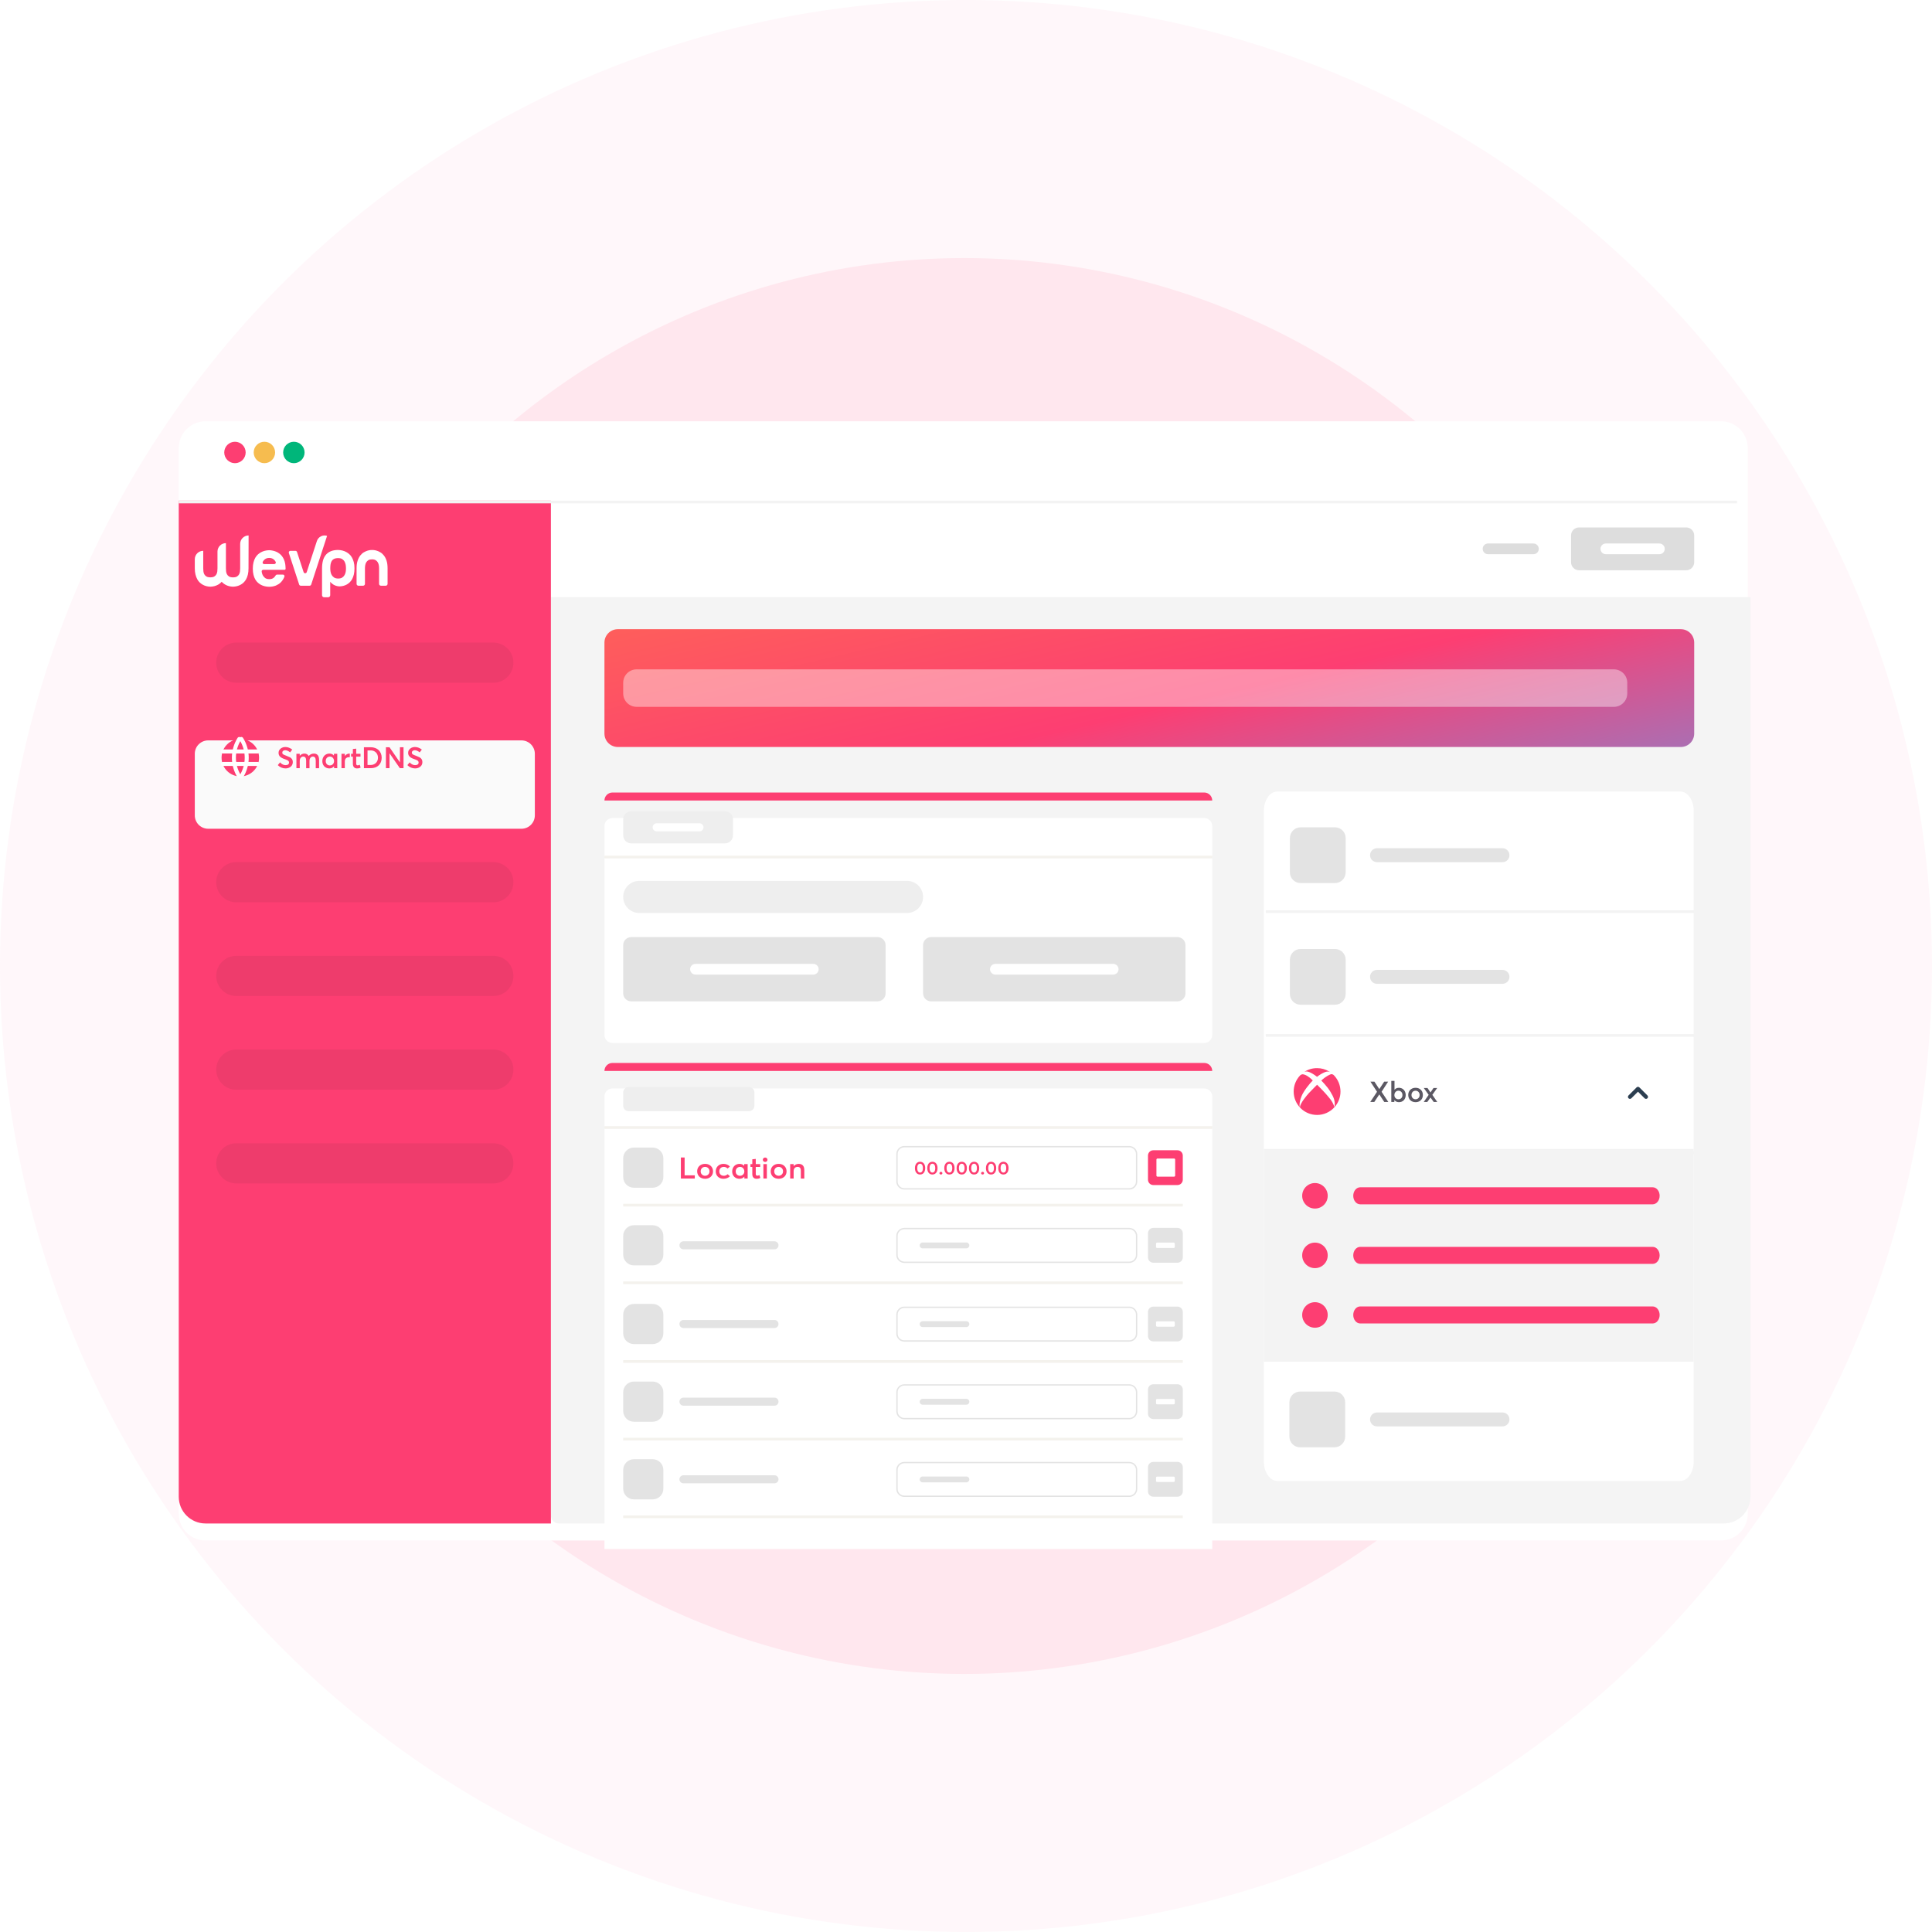 <svg width="454" height="454" viewBox="0 0 454 454" fill="none" xmlns="http://www.w3.org/2000/svg">
<circle cx="227" cy="227" r="227" fill="#FFF2F6" fill-opacity="0.6"/>
<ellipse cx="226.588" cy="227" rx="165.948" ry="166.357" fill="#FFE7EE"/>
<g filter="url(#filter0_d)">
<path d="M404.411 95H48.292C44.817 95 42 97.817 42 101.292V351.708C42 355.183 44.817 358 48.292 358H404.411C407.886 358 410.703 355.183 410.703 351.708V101.292C410.703 97.817 407.886 95 404.411 95Z" fill="white"/>
</g>
<path d="M129.457 140.302H411.333V351.708C411.333 355.183 408.516 358 405.041 358H131.345C130.302 358 129.457 357.155 129.457 356.113V140.302Z" fill="#F4F4F4"/>
<g filter="url(#filter1_d)">
<path d="M142.039 188.119C142.039 187.077 142.884 186.232 143.927 186.232H282.977C284.019 186.232 284.864 187.077 284.864 188.119V237.196C284.864 238.239 284.019 239.084 282.977 239.084H143.927C142.884 239.084 142.039 238.239 142.039 237.196V188.119Z" fill="white"/>
</g>
<path d="M216.914 222.096C216.914 221.054 217.759 220.208 218.802 220.208H276.687C277.729 220.208 278.574 221.054 278.574 222.096V233.421C278.574 234.464 277.729 235.309 276.687 235.309H218.802C217.759 235.309 216.914 234.464 216.914 233.421V222.096Z" fill="#E3E3E3"/>
<path d="M232.645 227.758C232.645 227.063 233.208 226.5 233.903 226.5H261.587C262.282 226.5 262.845 227.063 262.845 227.758C262.845 228.453 262.282 229.017 261.587 229.017H233.903C233.208 229.017 232.645 228.453 232.645 227.758Z" fill="white"/>
<path d="M146.445 222.096C146.445 221.054 147.29 220.208 148.333 220.208H206.218C207.261 220.208 208.106 221.054 208.106 222.096V233.421C208.106 234.464 207.261 235.309 206.218 235.309H148.333C147.29 235.309 146.445 234.464 146.445 233.421V222.096Z" fill="#E3E3E3"/>
<path d="M162.174 227.758C162.174 227.063 162.737 226.5 163.432 226.5H191.116C191.811 226.5 192.375 227.063 192.375 227.758C192.375 228.453 191.811 229.017 191.116 229.017H163.432C162.737 229.017 162.174 228.453 162.174 227.758Z" fill="white"/>
<path d="M146.445 210.771C146.445 208.686 148.135 206.996 150.22 206.996H213.139C215.224 206.996 216.914 208.686 216.914 210.771C216.914 212.856 215.224 214.546 213.139 214.546H150.22C148.135 214.546 146.445 212.856 146.445 210.771Z" fill="#EEEEEE"/>
<path d="M146.445 192.524C146.445 191.482 147.29 190.637 148.333 190.637H170.354C171.397 190.637 172.242 191.482 172.242 192.524V196.299C172.242 197.342 171.397 198.187 170.354 198.187H148.333C147.29 198.187 146.445 197.342 146.445 196.299V192.524Z" fill="#EEEEEE"/>
<path d="M153.365 194.411C153.365 193.89 153.788 193.467 154.309 193.467H164.376C164.897 193.467 165.32 193.89 165.32 194.411C165.32 194.932 164.897 195.355 164.376 195.355H154.309C153.788 195.355 153.365 194.932 153.365 194.411Z" fill="white"/>
<path d="M142.039 188.119C142.039 187.077 142.884 186.232 143.927 186.232H282.977C284.019 186.232 284.864 187.077 284.864 188.119H142.039Z" fill="#FD3E72"/>
<path opacity="0.4" fill-rule="evenodd" clip-rule="evenodd" d="M284.864 201.715H142.039V201.086H284.864V201.715Z" fill="#E3E0D3"/>
<g filter="url(#filter2_d)">
<path d="M142.039 251.667C142.039 250.625 142.884 249.78 143.927 249.78H282.977C284.019 249.78 284.864 250.625 284.864 251.667V358H142.039V251.667Z" fill="white"/>
</g>
<path d="M160 276.946H163.27V276.191H160.877V272H160V276.946Z" fill="#FD3E72"/>
<path d="M165.691 277C166.046 277 166.365 276.929 166.649 276.782C166.933 276.636 167.153 276.429 167.313 276.164C167.469 275.899 167.551 275.593 167.551 275.253C167.551 274.913 167.469 274.607 167.313 274.339C167.153 274.073 166.933 273.866 166.653 273.72C166.369 273.574 166.049 273.499 165.691 273.499C165.321 273.499 164.995 273.577 164.711 273.73C164.427 273.883 164.207 274.09 164.054 274.356C163.901 274.621 163.827 274.92 163.827 275.253C163.827 275.501 163.87 275.732 163.962 275.946C164.051 276.164 164.175 276.347 164.335 276.504C164.494 276.66 164.693 276.779 164.927 276.867C165.162 276.956 165.414 277 165.691 277ZM165.691 276.293C165.389 276.293 165.14 276.194 164.945 275.994C164.75 275.797 164.654 275.549 164.654 275.253C164.654 274.954 164.75 274.706 164.942 274.505C165.133 274.308 165.382 274.206 165.691 274.206C165.985 274.206 166.23 274.305 166.429 274.498C166.624 274.695 166.724 274.947 166.724 275.253C166.724 275.555 166.624 275.804 166.426 276.001C166.227 276.198 165.982 276.293 165.691 276.293Z" fill="#FD3E72"/>
<path d="M170.004 277C170.331 277 170.625 276.946 170.891 276.833C171.158 276.725 171.374 276.579 171.538 276.402L170.977 275.926C170.938 275.967 170.895 276.007 170.849 276.041C170.799 276.079 170.749 276.113 170.693 276.143C170.636 276.174 170.575 276.201 170.512 276.222C170.448 276.245 170.377 276.262 170.302 276.276C170.228 276.29 170.153 276.293 170.078 276.293C169.873 276.293 169.688 276.252 169.528 276.164C169.368 276.075 169.244 275.953 169.155 275.793C169.067 275.637 169.024 275.453 169.024 275.246C169.024 275.042 169.067 274.862 169.155 274.706C169.241 274.549 169.365 274.427 169.525 274.339C169.681 274.25 169.865 274.206 170.075 274.206C170.26 274.206 170.43 274.24 170.583 274.308C170.732 274.376 170.863 274.471 170.97 274.59L171.523 274.131C171.349 273.927 171.129 273.771 170.863 273.662C170.593 273.553 170.316 273.499 170.032 273.499C169.677 273.499 169.358 273.574 169.081 273.72C168.804 273.869 168.587 274.077 168.431 274.342C168.275 274.607 168.197 274.913 168.197 275.253C168.197 275.596 168.272 275.902 168.428 276.167C168.584 276.432 168.797 276.64 169.074 276.782C169.347 276.929 169.656 277 170.004 277Z" fill="#FD3E72"/>
<path d="M174.878 273.55V273.958H174.864C174.594 273.652 174.228 273.499 173.767 273.499C173.526 273.499 173.298 273.543 173.089 273.632C172.876 273.72 172.695 273.842 172.546 273.995C172.393 274.152 172.272 274.339 172.187 274.556C172.098 274.777 172.056 275.012 172.056 275.263C172.056 275.47 172.081 275.664 172.137 275.848C172.194 276.031 172.272 276.191 172.375 276.33C172.478 276.47 172.599 276.589 172.741 276.691C172.883 276.793 173.039 276.871 173.217 276.922C173.394 276.976 173.579 277 173.774 277C174.257 277 174.633 276.83 174.903 276.49H174.914V276.946H175.691V273.55H174.878ZM173.902 276.293C173.6 276.293 173.355 276.198 173.167 276.007C172.975 275.817 172.883 275.569 172.883 275.266C172.883 275.11 172.908 274.964 172.961 274.828C173.014 274.692 173.089 274.58 173.181 274.492C173.273 274.403 173.38 274.332 173.504 274.281C173.628 274.233 173.763 274.206 173.905 274.206C174.193 274.206 174.431 274.308 174.622 274.512C174.814 274.716 174.91 274.967 174.91 275.266C174.91 275.569 174.811 275.817 174.615 276.007C174.42 276.198 174.182 276.293 173.902 276.293Z" fill="#FD3E72"/>
<path d="M177.775 277C177.984 277 178.155 276.983 178.286 276.949C178.417 276.915 178.549 276.867 178.677 276.799L178.464 276.126C178.272 276.225 178.094 276.273 177.938 276.273C177.821 276.273 177.736 276.239 177.679 276.164C177.622 276.092 177.597 275.97 177.597 275.8V274.213H178.641V273.55H177.597V272.337L176.784 272.421V273.55H176.351V274.213H176.784V275.872C176.784 276.245 176.87 276.524 177.044 276.714C177.218 276.905 177.462 277 177.775 277Z" fill="#FD3E72"/>
<path d="M179.802 273.044C179.898 273.044 179.987 273.023 180.072 272.976C180.157 272.928 180.224 272.867 180.274 272.785C180.324 272.707 180.349 272.622 180.349 272.527C180.349 272.387 180.292 272.265 180.185 272.163C180.079 272.061 179.951 272.01 179.802 272.01C179.646 272.01 179.518 272.061 179.411 272.163C179.305 272.265 179.252 272.384 179.252 272.527C179.252 272.67 179.305 272.792 179.411 272.894C179.518 272.996 179.646 273.044 179.802 273.044ZM179.39 276.946H180.203V273.55H179.39V276.946Z" fill="#FD3E72"/>
<path d="M182.972 277C183.327 277 183.647 276.929 183.931 276.782C184.215 276.636 184.435 276.429 184.594 276.164C184.751 275.899 184.832 275.593 184.832 275.253C184.832 274.913 184.751 274.607 184.594 274.339C184.435 274.073 184.215 273.866 183.934 273.72C183.65 273.574 183.331 273.499 182.972 273.499C182.603 273.499 182.276 273.577 181.992 273.73C181.708 273.883 181.488 274.09 181.336 274.356C181.183 274.621 181.108 274.92 181.108 275.253C181.108 275.501 181.151 275.732 181.243 275.946C181.332 276.164 181.456 276.347 181.616 276.504C181.776 276.66 181.975 276.779 182.209 276.867C182.443 276.956 182.695 277 182.972 277ZM182.972 276.293C182.67 276.293 182.422 276.194 182.227 275.994C182.031 275.797 181.935 275.549 181.935 275.253C181.935 274.954 182.031 274.706 182.223 274.505C182.415 274.308 182.663 274.206 182.972 274.206C183.267 274.206 183.512 274.305 183.71 274.498C183.906 274.695 184.005 274.947 184.005 275.253C184.005 275.555 183.906 275.804 183.707 276.001C183.508 276.198 183.263 276.293 182.972 276.293Z" fill="#FD3E72"/>
<path d="M187.697 273.499C187.463 273.499 187.246 273.543 187.04 273.632C186.834 273.72 186.657 273.849 186.508 274.016H186.497V273.55H185.684V276.946H186.497V275.239C186.497 275.076 186.519 274.93 186.561 274.797C186.604 274.668 186.668 274.559 186.749 274.471C186.827 274.386 186.927 274.322 187.04 274.274C187.154 274.23 187.278 274.206 187.417 274.206C187.544 274.206 187.651 274.223 187.743 274.254C187.836 274.288 187.914 274.339 187.985 274.41C188.052 274.481 188.102 274.576 188.137 274.699C188.169 274.821 188.187 274.971 188.187 275.148V276.949H189V274.947C189 274.458 188.883 274.094 188.652 273.856C188.421 273.618 188.102 273.499 187.697 273.499Z" fill="#FD3E72"/>
<path d="M216.207 276C216.455 276 216.672 275.937 216.856 275.81C217.039 275.685 217.18 275.508 217.274 275.282C217.367 275.057 217.417 274.796 217.417 274.5C217.417 274.266 217.385 274.054 217.327 273.864C217.267 273.676 217.184 273.517 217.077 273.392C216.97 273.267 216.842 273.169 216.695 273.102C216.547 273.035 216.384 273 216.207 273C215.959 273 215.744 273.065 215.561 273.19C215.378 273.317 215.237 273.494 215.143 273.72C215.047 273.945 215 274.206 215 274.5C215 274.734 215.029 274.946 215.089 275.136C215.148 275.326 215.23 275.485 215.338 275.61C215.445 275.735 215.572 275.833 215.72 275.9C215.867 275.967 216.028 276 216.207 276ZM216.209 275.541C216.004 275.541 215.841 275.449 215.72 275.264C215.599 275.078 215.539 274.823 215.539 274.5C215.539 274.175 215.597 273.918 215.718 273.734C215.836 273.551 215.999 273.459 216.209 273.459C216.415 273.459 216.576 273.551 216.697 273.734C216.817 273.918 216.878 274.175 216.878 274.5C216.878 274.828 216.817 275.082 216.701 275.266C216.583 275.449 216.42 275.541 216.209 275.541Z" fill="#FD3E72"/>
<path d="M219.104 276C219.353 276 219.569 275.937 219.753 275.81C219.936 275.685 220.077 275.508 220.171 275.282C220.265 275.057 220.314 274.796 220.314 274.5C220.314 274.266 220.283 274.054 220.224 273.864C220.164 273.676 220.081 273.517 219.974 273.392C219.867 273.267 219.739 273.169 219.592 273.102C219.444 273.035 219.281 273 219.104 273C218.856 273 218.642 273.065 218.458 273.19C218.275 273.317 218.134 273.494 218.04 273.72C217.944 273.945 217.897 274.206 217.897 274.5C217.897 274.734 217.926 274.946 217.987 275.136C218.045 275.326 218.128 275.485 218.235 275.61C218.342 275.735 218.47 275.833 218.617 275.9C218.765 275.967 218.926 276 219.104 276ZM219.107 275.541C218.901 275.541 218.738 275.449 218.617 275.264C218.496 275.078 218.436 274.823 218.436 274.5C218.436 274.175 218.494 273.918 218.615 273.734C218.733 273.551 218.897 273.459 219.107 273.459C219.312 273.459 219.473 273.551 219.594 273.734C219.715 273.918 219.775 274.175 219.775 274.5C219.775 274.828 219.715 275.082 219.599 275.266C219.48 275.449 219.317 275.541 219.107 275.541Z" fill="#FD3E72"/>
<path d="M221.108 276C221.201 276 221.282 275.971 221.349 275.908C221.416 275.846 221.452 275.771 221.452 275.683C221.452 275.595 221.416 275.52 221.349 275.458C221.282 275.395 221.201 275.364 221.108 275.364C221.043 275.364 220.985 275.378 220.931 275.408C220.877 275.437 220.835 275.474 220.803 275.524C220.772 275.574 220.759 275.627 220.759 275.683C220.759 275.771 220.792 275.846 220.859 275.908C220.926 275.971 221.009 276 221.108 276Z" fill="#FD3E72"/>
<path d="M223.102 276C223.35 276 223.567 275.937 223.75 275.81C223.933 275.685 224.074 275.508 224.168 275.282C224.262 275.057 224.311 274.796 224.311 274.5C224.311 274.266 224.28 274.054 224.222 273.864C224.161 273.676 224.079 273.517 223.971 273.392C223.864 273.267 223.737 273.169 223.589 273.102C223.441 273.035 223.278 273 223.102 273C222.853 273 222.639 273.065 222.456 273.19C222.272 273.317 222.131 273.494 222.037 273.72C221.941 273.945 221.894 274.206 221.894 274.5C221.894 274.734 221.923 274.946 221.984 275.136C222.042 275.326 222.125 275.485 222.232 275.61C222.339 275.735 222.467 275.833 222.614 275.9C222.762 275.967 222.923 276 223.102 276ZM223.104 275.541C222.898 275.541 222.735 275.449 222.614 275.264C222.494 275.078 222.433 274.823 222.433 274.5C222.433 274.175 222.491 273.918 222.612 273.734C222.731 273.551 222.894 273.459 223.104 273.459C223.31 273.459 223.47 273.551 223.591 273.734C223.712 273.918 223.772 274.175 223.772 274.5C223.772 274.828 223.712 275.082 223.596 275.266C223.477 275.449 223.314 275.541 223.104 275.541Z" fill="#FD3E72"/>
<path d="M225.999 276C226.247 276 226.464 275.937 226.647 275.81C226.831 275.685 226.971 275.508 227.065 275.282C227.159 275.057 227.208 274.796 227.208 274.5C227.208 274.266 227.177 274.054 227.119 273.864C227.059 273.676 226.976 273.517 226.869 273.392C226.761 273.267 226.634 273.169 226.486 273.102C226.339 273.035 226.175 273 225.999 273C225.751 273 225.536 273.065 225.353 273.19C225.169 273.317 225.029 273.494 224.935 273.72C224.839 273.945 224.792 274.206 224.792 274.5C224.792 274.734 224.821 274.946 224.881 275.136C224.939 275.326 225.022 275.485 225.129 275.61C225.237 275.735 225.364 275.833 225.512 275.9C225.659 275.967 225.82 276 225.999 276ZM226.001 275.541C225.795 275.541 225.632 275.449 225.512 275.264C225.391 275.078 225.33 274.823 225.33 274.5C225.33 274.175 225.389 273.918 225.509 273.734C225.628 273.551 225.791 273.459 226.001 273.459C226.207 273.459 226.368 273.551 226.488 273.734C226.609 273.918 226.67 274.175 226.67 274.5C226.67 274.828 226.609 275.082 226.493 275.266C226.374 275.449 226.211 275.541 226.001 275.541Z" fill="#FD3E72"/>
<path d="M228.896 276C229.144 276 229.361 275.937 229.544 275.81C229.728 275.685 229.869 275.508 229.963 275.282C230.056 275.057 230.106 274.796 230.106 274.5C230.106 274.266 230.074 274.054 230.016 273.864C229.956 273.676 229.873 273.517 229.766 273.392C229.658 273.267 229.531 273.169 229.383 273.102C229.236 273.035 229.073 273 228.896 273C228.648 273 228.433 273.065 228.25 273.19C228.067 273.317 227.926 273.494 227.832 273.72C227.736 273.945 227.689 274.206 227.689 274.5C227.689 274.734 227.718 274.946 227.778 275.136C227.837 275.326 227.919 275.485 228.027 275.61C228.134 275.735 228.261 275.833 228.409 275.9C228.556 275.967 228.717 276 228.896 276ZM228.898 275.541C228.693 275.541 228.53 275.449 228.409 275.264C228.288 275.078 228.228 274.823 228.228 274.5C228.228 274.175 228.286 273.918 228.407 273.734C228.525 273.551 228.688 273.459 228.898 273.459C229.104 273.459 229.265 273.551 229.386 273.734C229.506 273.918 229.567 274.175 229.567 274.5C229.567 274.828 229.506 275.082 229.39 275.266C229.272 275.449 229.109 275.541 228.898 275.541Z" fill="#FD3E72"/>
<path d="M230.899 276C230.993 276 231.074 275.971 231.141 275.908C231.208 275.846 231.243 275.771 231.243 275.683C231.243 275.595 231.208 275.52 231.141 275.458C231.074 275.395 230.993 275.364 230.899 275.364C230.834 275.364 230.776 275.378 230.723 275.408C230.669 275.437 230.626 275.474 230.595 275.524C230.564 275.574 230.55 275.627 230.55 275.683C230.55 275.771 230.584 275.846 230.651 275.908C230.718 275.971 230.801 276 230.899 276Z" fill="#FD3E72"/>
<path d="M232.893 276C233.141 276 233.358 275.937 233.542 275.81C233.725 275.685 233.866 275.508 233.96 275.282C234.054 275.057 234.103 274.796 234.103 274.5C234.103 274.266 234.071 274.054 234.013 273.864C233.953 273.676 233.87 273.517 233.763 273.392C233.656 273.267 233.528 273.169 233.381 273.102C233.233 273.035 233.07 273 232.893 273C232.645 273 232.431 273.065 232.247 273.19C232.064 273.317 231.923 273.494 231.829 273.72C231.733 273.945 231.686 274.206 231.686 274.5C231.686 274.734 231.715 274.946 231.776 275.136C231.834 275.326 231.916 275.485 232.024 275.61C232.131 275.735 232.258 275.833 232.406 275.9C232.554 275.967 232.714 276 232.893 276ZM232.896 275.541C232.69 275.541 232.527 275.449 232.406 275.264C232.285 275.078 232.225 274.823 232.225 274.5C232.225 274.175 232.283 273.918 232.404 273.734C232.522 273.551 232.685 273.459 232.896 273.459C233.101 273.459 233.262 273.551 233.383 273.734C233.504 273.918 233.564 274.175 233.564 274.5C233.564 274.828 233.504 275.082 233.387 275.266C233.269 275.449 233.106 275.541 232.896 275.541Z" fill="#FD3E72"/>
<path d="M235.791 276C236.039 276 236.256 275.937 236.439 275.81C236.622 275.685 236.763 275.508 236.857 275.282C236.951 275.057 237 274.796 237 274.5C237 274.266 236.969 274.054 236.911 273.864C236.85 273.676 236.768 273.517 236.66 273.392C236.553 273.267 236.425 273.169 236.278 273.102C236.13 273.035 235.967 273 235.791 273C235.542 273 235.328 273.065 235.144 273.19C234.961 273.317 234.82 273.494 234.726 273.72C234.63 273.945 234.583 274.206 234.583 274.5C234.583 274.734 234.612 274.946 234.673 275.136C234.731 275.326 234.814 275.485 234.921 275.61C235.028 275.735 235.156 275.833 235.303 275.9C235.451 275.967 235.612 276 235.791 276ZM235.793 275.541C235.587 275.541 235.424 275.449 235.303 275.264C235.183 275.078 235.122 274.823 235.122 274.5C235.122 274.175 235.18 273.918 235.301 273.734C235.419 273.551 235.583 273.459 235.793 273.459C235.998 273.459 236.159 273.551 236.28 273.734C236.401 273.918 236.461 274.175 236.461 274.5C236.461 274.828 236.401 275.082 236.285 275.266C236.166 275.449 236.003 275.541 235.793 275.541Z" fill="#FD3E72"/>
<path d="M146.445 256.701C146.445 256.006 147.009 255.443 147.704 255.443H176.017C176.712 255.443 177.275 256.006 177.275 256.701V259.847C177.275 260.542 176.712 261.106 176.017 261.106H147.704C147.009 261.106 146.445 260.542 146.445 259.847V256.701Z" fill="#EEEEEE"/>
<path d="M142.039 251.667C142.039 250.625 142.884 249.78 143.927 249.78H282.977C284.019 249.78 284.864 250.625 284.864 251.667H142.039Z" fill="#FD3E72"/>
<path opacity="0.4" fill-rule="evenodd" clip-rule="evenodd" d="M284.864 265.263H142.039V264.634H284.864V265.263Z" fill="#E3E0D3"/>
<path d="M269.764 271.554C269.764 270.859 270.327 270.296 271.022 270.296H276.685C277.38 270.296 277.943 270.859 277.943 271.554V277.217C277.943 277.912 277.38 278.475 276.685 278.475H271.022C270.327 278.475 269.764 277.912 269.764 277.217V271.554Z" fill="#FD3E72"/>
<path d="M271.748 272.493C271.748 272.354 271.861 272.242 272 272.242H275.901C276.04 272.242 276.152 272.354 276.152 272.493V276.248C276.152 276.387 276.04 276.5 275.901 276.5H272C271.861 276.5 271.748 276.387 271.748 276.248V272.493Z" fill="white"/>
<path d="M146.445 272.184C146.445 270.794 147.572 269.667 148.962 269.667H153.366C154.756 269.667 155.883 270.794 155.883 272.184V276.589C155.883 277.978 154.756 279.105 153.366 279.105H148.962C147.572 279.105 146.445 277.978 146.445 276.589V272.184Z" fill="#E3E3E3"/>
<path fill-rule="evenodd" clip-rule="evenodd" d="M265.362 269.61H212.511C211.642 269.61 210.938 270.315 210.938 271.183V277.645C210.938 278.514 211.642 279.218 212.511 279.218H265.362C266.231 279.218 266.935 278.514 266.935 277.645V271.183C266.935 270.315 266.231 269.61 265.362 269.61ZM212.511 269.296C211.468 269.296 210.623 270.141 210.623 271.183V277.645C210.623 278.687 211.468 279.533 212.511 279.533H265.362C266.405 279.533 267.25 278.687 267.25 277.645V271.183C267.25 270.141 266.405 269.296 265.362 269.296H212.511Z" fill="#E3E3E3"/>
<path opacity="0.4" fill-rule="evenodd" clip-rule="evenodd" d="M277.945 283.509L146.445 283.509L146.445 282.88L277.945 282.88L277.945 283.509Z" fill="#E3E0D3"/>
<path d="M269.764 289.801C269.764 289.106 270.327 288.542 271.022 288.542H276.685C277.38 288.542 277.943 289.106 277.943 289.801V295.464C277.943 296.159 277.38 296.722 276.685 296.722H271.022C270.327 296.722 269.764 296.159 269.764 295.464V289.801Z" fill="#E3E3E3"/>
<path d="M271.652 292.255C271.652 292.116 271.765 292.003 271.904 292.003H275.805C275.944 292.003 276.057 292.116 276.057 292.255V293.01C276.057 293.149 275.944 293.262 275.805 293.262H271.904C271.765 293.262 271.652 293.149 271.652 293.01V292.255Z" fill="white"/>
<path d="M146.445 290.43C146.445 289.04 147.572 287.914 148.962 287.914H153.366C154.756 287.914 155.883 289.04 155.883 290.43V294.835C155.883 296.225 154.756 297.351 153.366 297.351H148.962C147.572 297.351 146.445 296.225 146.445 294.835V290.43Z" fill="#E3E3E3"/>
<path d="M159.66 292.633C159.66 292.112 160.083 291.689 160.604 291.689H181.996C182.518 291.689 182.94 292.112 182.94 292.633C182.94 293.154 182.518 293.577 181.996 293.577H160.604C160.083 293.577 159.66 293.154 159.66 292.633Z" fill="#E3E3E3"/>
<path d="M216.113 292.661C216.113 292.282 216.421 291.975 216.8 291.975H227.095C227.475 291.975 227.782 292.282 227.782 292.661C227.782 293.041 227.475 293.348 227.095 293.348H216.8C216.421 293.348 216.113 293.041 216.113 292.661Z" fill="#E3E3E3"/>
<path fill-rule="evenodd" clip-rule="evenodd" d="M265.362 288.857H212.511C211.642 288.857 210.938 289.561 210.938 290.43V294.892C210.938 295.76 211.642 296.465 212.511 296.465H265.362C266.231 296.465 266.935 295.76 266.935 294.892V290.43C266.935 289.561 266.231 288.857 265.362 288.857ZM212.511 288.542C211.468 288.542 210.623 289.388 210.623 290.43V294.892C210.623 295.934 211.468 296.779 212.511 296.779H265.362C266.405 296.779 267.25 295.934 267.25 294.892V290.43C267.25 289.388 266.405 288.542 265.362 288.542H212.511Z" fill="#E3E3E3"/>
<path opacity="0.4" fill-rule="evenodd" clip-rule="evenodd" d="M277.945 301.756L146.445 301.756L146.445 301.126L277.945 301.126L277.945 301.756Z" fill="#E3E0D3"/>
<path d="M269.764 308.295C269.764 307.6 270.327 307.036 271.022 307.036H276.685C277.38 307.036 277.943 307.6 277.943 308.295V313.957C277.943 314.652 277.38 315.216 276.685 315.216H271.022C270.327 315.216 269.764 314.652 269.764 313.957V308.295Z" fill="#E3E3E3"/>
<path d="M271.652 310.748C271.652 310.609 271.765 310.497 271.904 310.497H275.805C275.944 310.497 276.057 310.609 276.057 310.748V311.503C276.057 311.642 275.944 311.755 275.805 311.755H271.904C271.765 311.755 271.652 311.642 271.652 311.503V310.748Z" fill="white"/>
<path d="M146.445 308.923C146.445 307.534 147.572 306.407 148.962 306.407H153.366C154.756 306.407 155.883 307.534 155.883 308.923V313.328C155.883 314.718 154.756 315.845 153.366 315.845H148.962C147.572 315.845 146.445 314.718 146.445 313.328V308.923Z" fill="#E3E3E3"/>
<path d="M159.66 311.126C159.66 310.605 160.083 310.182 160.604 310.182H181.996C182.518 310.182 182.94 310.605 182.94 311.126C182.94 311.647 182.518 312.07 181.996 312.07H160.604C160.083 312.07 159.66 311.647 159.66 311.126Z" fill="#E3E3E3"/>
<path d="M216.113 311.155C216.113 310.776 216.421 310.468 216.8 310.468H227.095C227.475 310.468 227.782 310.776 227.782 311.155C227.782 311.534 227.475 311.841 227.095 311.841H216.8C216.421 311.841 216.113 311.534 216.113 311.155Z" fill="#E3E3E3"/>
<path fill-rule="evenodd" clip-rule="evenodd" d="M265.362 307.351H212.511C211.642 307.351 210.938 308.055 210.938 308.924V313.385C210.938 314.254 211.642 314.958 212.511 314.958H265.362C266.231 314.958 266.935 314.254 266.935 313.385V308.924C266.935 308.055 266.231 307.351 265.362 307.351ZM212.511 307.036C211.468 307.036 210.623 307.881 210.623 308.924V313.385C210.623 314.428 211.468 315.273 212.511 315.273H265.362C266.405 315.273 267.25 314.428 267.25 313.385V308.924C267.25 307.881 266.405 307.036 265.362 307.036H212.511Z" fill="#E3E3E3"/>
<path opacity="0.4" fill-rule="evenodd" clip-rule="evenodd" d="M277.945 320.249L146.445 320.249L146.445 319.62L277.945 319.62L277.945 320.249Z" fill="#E3E0D3"/>
<path d="M269.764 326.541C269.764 325.846 270.327 325.283 271.022 325.283H276.685C277.38 325.283 277.943 325.846 277.943 326.541V332.204C277.943 332.899 277.38 333.462 276.685 333.462H271.022C270.327 333.462 269.764 332.899 269.764 332.204V326.541Z" fill="#E3E3E3"/>
<path d="M271.652 328.994C271.652 328.855 271.765 328.743 271.904 328.743H275.805C275.944 328.743 276.057 328.855 276.057 328.994V329.749C276.057 329.888 275.944 330.001 275.805 330.001H271.904C271.765 330.001 271.652 329.888 271.652 329.749V328.994Z" fill="white"/>
<path d="M146.445 327.17C146.445 325.78 147.572 324.653 148.962 324.653H153.366C154.756 324.653 155.883 325.78 155.883 327.17V331.574C155.883 332.964 154.756 334.091 153.366 334.091H148.962C147.572 334.091 146.445 332.964 146.445 331.574V327.17Z" fill="#E3E3E3"/>
<path d="M159.66 329.372C159.66 328.851 160.083 328.428 160.604 328.428H181.996C182.518 328.428 182.94 328.851 182.94 329.372C182.94 329.893 182.518 330.316 181.996 330.316H160.604C160.083 330.316 159.66 329.893 159.66 329.372Z" fill="#E3E3E3"/>
<path d="M216.113 329.401C216.113 329.022 216.421 328.714 216.8 328.714H227.095C227.475 328.714 227.782 329.022 227.782 329.401C227.782 329.78 227.475 330.087 227.095 330.087H216.8C216.421 330.087 216.113 329.78 216.113 329.401Z" fill="#E3E3E3"/>
<path fill-rule="evenodd" clip-rule="evenodd" d="M265.362 325.597H212.511C211.642 325.597 210.938 326.302 210.938 327.17V331.632C210.938 332.501 211.642 333.205 212.511 333.205H265.362C266.231 333.205 266.935 332.501 266.935 331.632V327.17C266.935 326.302 266.231 325.597 265.362 325.597ZM212.511 325.283C211.468 325.283 210.623 326.128 210.623 327.17V331.632C210.623 332.674 211.468 333.519 212.511 333.519H265.362C266.405 333.519 267.25 332.674 267.25 331.632V327.17C267.25 326.128 266.405 325.283 265.362 325.283H212.511Z" fill="#E3E3E3"/>
<path opacity="0.4" fill-rule="evenodd" clip-rule="evenodd" d="M277.945 338.495L146.445 338.495L146.445 337.866L277.945 337.866L277.945 338.495Z" fill="#E3E0D3"/>
<path d="M269.764 344.787C269.764 344.092 270.327 343.529 271.022 343.529H276.685C277.38 343.529 277.943 344.092 277.943 344.787V350.45C277.943 351.145 277.38 351.708 276.685 351.708H271.022C270.327 351.708 269.764 351.145 269.764 350.45V344.787Z" fill="#E3E3E3"/>
<path d="M271.652 347.241C271.652 347.102 271.765 346.989 271.904 346.989H275.805C275.944 346.989 276.057 347.102 276.057 347.241V347.996C276.057 348.135 275.944 348.248 275.805 348.248H271.904C271.765 348.248 271.652 348.135 271.652 347.996V347.241Z" fill="white"/>
<path d="M146.445 345.416C146.445 344.026 147.572 342.899 148.962 342.899H153.366C154.756 342.899 155.883 344.026 155.883 345.416V349.82C155.883 351.21 154.756 352.337 153.366 352.337H148.962C147.572 352.337 146.445 351.21 146.445 349.82V345.416Z" fill="#E3E3E3"/>
<path d="M159.66 347.619C159.66 347.097 160.083 346.675 160.604 346.675H181.996C182.518 346.675 182.94 347.097 182.94 347.619C182.94 348.14 182.518 348.562 181.996 348.562H160.604C160.083 348.562 159.66 348.14 159.66 347.619Z" fill="#E3E3E3"/>
<path d="M216.113 347.647C216.113 347.268 216.421 346.961 216.8 346.961H227.095C227.475 346.961 227.782 347.268 227.782 347.647C227.782 348.026 227.475 348.334 227.095 348.334H216.8C216.421 348.334 216.113 348.026 216.113 347.647Z" fill="#E3E3E3"/>
<path fill-rule="evenodd" clip-rule="evenodd" d="M265.362 343.843H212.511C211.642 343.843 210.938 344.548 210.938 345.416V349.878C210.938 350.747 211.642 351.451 212.511 351.451H265.362C266.231 351.451 266.935 350.747 266.935 349.878V345.416C266.935 344.548 266.231 343.843 265.362 343.843ZM212.511 343.529C211.468 343.529 210.623 344.374 210.623 345.416V349.878C210.623 350.92 211.468 351.765 212.511 351.765H265.362C266.405 351.765 267.25 350.92 267.25 349.878V345.416C267.25 344.374 266.405 343.529 265.362 343.529H212.511Z" fill="#E3E3E3"/>
<path opacity="0.4" fill-rule="evenodd" clip-rule="evenodd" d="M277.945 356.742L146.445 356.741L146.445 356.112L277.945 356.112L277.945 356.742Z" fill="#E3E0D3"/>
<path d="M142.039 150.997C142.039 149.26 143.448 147.852 145.185 147.852H394.972C396.71 147.852 398.118 149.26 398.118 150.997V172.39C398.118 174.127 396.71 175.536 394.972 175.536H145.185C143.448 175.536 142.039 174.127 142.039 172.39V150.997Z" fill="url(#paint0_linear)"/>
<path opacity="0.4" d="M146.445 160.436C146.445 158.699 147.854 157.29 149.591 157.29H379.244C380.982 157.29 382.39 158.699 382.39 160.436V162.953C382.39 164.69 380.982 166.099 379.244 166.099H149.591C147.854 166.099 146.445 164.69 146.445 162.953V160.436Z" fill="white"/>
<path d="M42 117.65H129.457V358H48.292C44.817 358 42 355.183 42 351.708V117.65Z" fill="#FD3E72"/>
<g filter="url(#filter3_d)">
<path d="M45.775 171.131C45.775 169.394 47.184 167.985 48.921 167.985H122.536C124.274 167.985 125.682 169.394 125.682 171.131V185.603C125.682 187.34 124.274 188.749 122.536 188.749H48.921C47.184 188.749 45.775 187.34 45.775 185.603V171.131Z" fill="#FAFAFA"/>
</g>
<path d="M67.089 180.569C67.25 180.569 67.411 180.552 67.572 180.515C67.73 180.481 67.884 180.424 68.035 180.342C68.186 180.264 68.316 180.17 68.429 180.055C68.542 179.943 68.635 179.804 68.703 179.638C68.772 179.476 68.806 179.293 68.806 179.097C68.806 178.907 68.775 178.738 68.72 178.589C68.621 178.332 68.415 178.115 68.1 177.942C67.956 177.865 67.675 177.746 67.264 177.584C66.914 177.452 66.684 177.35 66.578 177.282C66.41 177.174 66.328 177.039 66.332 176.869C66.332 176.693 66.4 176.551 66.53 176.45C66.66 176.348 66.829 176.294 67.027 176.294C67.384 176.294 67.764 176.463 68.175 176.798L68.679 176.142C68.155 175.735 67.603 175.536 67.027 175.536C66.743 175.536 66.479 175.597 66.239 175.718C65.999 175.84 65.807 176.006 65.667 176.216C65.523 176.429 65.454 176.663 65.454 176.913C65.454 177.039 65.468 177.157 65.499 177.265C65.529 177.374 65.571 177.472 65.619 177.556C65.667 177.641 65.728 177.722 65.811 177.797C65.889 177.871 65.968 177.939 66.047 177.993C66.126 178.047 66.222 178.101 66.332 178.156C66.441 178.21 66.544 178.257 66.637 178.291C66.726 178.328 66.835 178.369 66.959 178.41C67.062 178.447 67.147 178.477 67.212 178.501C67.274 178.528 67.346 178.555 67.421 178.589C67.497 178.623 67.558 178.65 67.603 178.677C67.648 178.704 67.692 178.738 67.74 178.775C67.785 178.816 67.819 178.853 67.843 178.894C67.864 178.934 67.884 178.978 67.898 179.029C67.912 179.08 67.922 179.134 67.922 179.195C67.922 179.384 67.85 179.53 67.709 179.638C67.565 179.747 67.36 179.797 67.092 179.797C66.87 179.797 66.643 179.743 66.417 179.631C66.191 179.52 65.989 179.357 65.814 179.147L65.279 179.797C65.533 180.055 65.817 180.248 66.129 180.376C66.438 180.505 66.76 180.569 67.089 180.569Z" fill="#FD3E72"/>
<path d="M73.779 177.083C73.526 177.083 73.293 177.133 73.084 177.228C72.871 177.323 72.696 177.462 72.552 177.644H72.539C72.333 177.272 71.994 177.083 71.517 177.083C71.315 177.083 71.12 177.13 70.935 177.218C70.749 177.306 70.585 177.435 70.448 177.6H70.438V177.133H69.653V180.515H70.438V178.829C70.438 178.508 70.513 178.254 70.667 178.068C70.821 177.881 71.02 177.787 71.26 177.787C71.713 177.787 71.942 178.112 71.942 178.755V180.518H72.727V178.829C72.727 178.508 72.802 178.254 72.953 178.068C73.104 177.881 73.296 177.787 73.526 177.787C73.971 177.787 74.198 178.112 74.198 178.755V180.518H74.982V178.558C74.982 178.064 74.876 177.695 74.67 177.452C74.461 177.208 74.163 177.083 73.779 177.083Z" fill="#FD3E72"/>
<path d="M78.468 177.133V177.54H78.454C78.194 177.235 77.841 177.083 77.395 177.083C77.162 177.083 76.943 177.127 76.741 177.215C76.535 177.303 76.36 177.424 76.216 177.577C76.069 177.733 75.952 177.919 75.87 178.135C75.784 178.355 75.743 178.589 75.743 178.839C75.743 179.046 75.767 179.239 75.822 179.422C75.877 179.604 75.952 179.764 76.052 179.902C76.151 180.041 76.268 180.16 76.405 180.261C76.542 180.363 76.693 180.441 76.864 180.491C77.035 180.545 77.214 180.569 77.402 180.569C77.868 180.569 78.231 180.4 78.492 180.061H78.502V180.515H79.253V177.133H78.468ZM77.525 179.865C77.234 179.865 76.998 179.77 76.816 179.581C76.631 179.391 76.542 179.144 76.542 178.843C76.542 178.687 76.566 178.542 76.617 178.406C76.669 178.271 76.741 178.159 76.83 178.071C76.919 177.983 77.022 177.912 77.142 177.861C77.262 177.814 77.392 177.787 77.529 177.787C77.806 177.787 78.036 177.888 78.221 178.091C78.406 178.294 78.499 178.545 78.499 178.843C78.499 179.144 78.403 179.391 78.214 179.581C78.026 179.77 77.796 179.865 77.525 179.865Z" fill="#FD3E72"/>
<path d="M82.105 177.083C81.895 177.083 81.7 177.133 81.515 177.228C81.33 177.323 81.172 177.462 81.039 177.641H81.028V177.133H80.243V180.515H81.028V178.91C81.028 178.728 81.063 178.562 81.135 178.416C81.207 178.271 81.313 178.156 81.457 178.068C81.601 177.983 81.769 177.939 81.964 177.939C82.033 177.939 82.111 177.942 82.201 177.949V177.086C82.18 177.086 82.149 177.083 82.105 177.083Z" fill="#FD3E72"/>
<path d="M83.876 180.569C84.079 180.569 84.243 180.552 84.37 180.518C84.497 180.485 84.624 180.437 84.747 180.369L84.541 179.699C84.356 179.797 84.185 179.845 84.034 179.845C83.921 179.845 83.839 179.811 83.784 179.736C83.729 179.665 83.705 179.543 83.705 179.374V177.793H84.713V177.133H83.705V175.925L82.92 176.01V177.133H82.502V177.793H82.92V179.445C82.92 179.818 83.002 180.095 83.171 180.285C83.338 180.474 83.575 180.569 83.876 180.569Z" fill="#FD3E72"/>
<path d="M85.518 180.515H87.126C87.516 180.515 87.876 180.457 88.198 180.336C88.521 180.217 88.791 180.051 89.011 179.835C89.227 179.618 89.395 179.361 89.515 179.056C89.631 178.755 89.693 178.423 89.693 178.061C89.693 177.702 89.631 177.367 89.508 177.062C89.384 176.758 89.213 176.497 88.994 176.28C88.771 176.064 88.497 175.894 88.174 175.773C87.849 175.651 87.492 175.59 87.105 175.59H85.518V180.515ZM86.365 179.764V176.341H87.122C87.448 176.341 87.739 176.416 88 176.561C88.26 176.71 88.459 176.913 88.603 177.174C88.747 177.438 88.819 177.733 88.819 178.061C88.819 178.305 88.774 178.528 88.692 178.738C88.61 178.948 88.493 179.131 88.342 179.279C88.192 179.432 88.01 179.55 87.791 179.635C87.571 179.723 87.331 179.764 87.074 179.764H86.365Z" fill="#FD3E72"/>
<path d="M93.977 175.59V179.124H93.96L91.526 175.59H90.687V180.515H91.533V177.032H91.547L93.96 180.515H94.824V175.59H93.977Z" fill="#FD3E72"/>
<path d="M97.538 180.569C97.699 180.569 97.86 180.552 98.022 180.515C98.179 180.481 98.333 180.424 98.484 180.342C98.635 180.264 98.765 180.17 98.878 180.055C98.992 179.943 99.084 179.804 99.153 179.638C99.221 179.476 99.255 179.293 99.255 179.097C99.255 178.907 99.225 178.738 99.17 178.589C99.07 178.332 98.865 178.115 98.549 177.942C98.405 177.865 98.124 177.746 97.713 177.584C97.363 177.452 97.134 177.35 97.028 177.282C96.86 177.174 96.777 177.039 96.781 176.869C96.781 176.693 96.849 176.551 96.98 176.45C97.11 176.348 97.278 176.294 97.477 176.294C97.833 176.294 98.213 176.463 98.625 176.798L99.129 176.142C98.604 175.735 98.052 175.536 97.477 175.536C97.192 175.536 96.928 175.597 96.688 175.718C96.448 175.84 96.256 176.006 96.116 176.216C95.972 176.429 95.903 176.663 95.903 176.913C95.903 177.039 95.917 177.157 95.948 177.265C95.979 177.374 96.02 177.472 96.068 177.556C96.116 177.641 96.177 177.722 96.26 177.797C96.339 177.871 96.418 177.939 96.496 177.993C96.575 178.047 96.671 178.101 96.781 178.156C96.89 178.21 96.993 178.257 97.086 178.291C97.175 178.328 97.285 178.369 97.408 178.41C97.511 178.447 97.597 178.477 97.662 178.501C97.723 178.528 97.795 178.555 97.871 178.589C97.946 178.623 98.008 178.65 98.052 178.677C98.097 178.704 98.141 178.738 98.189 178.775C98.234 178.816 98.268 178.853 98.292 178.894C98.313 178.934 98.333 178.978 98.347 179.029C98.361 179.08 98.371 179.134 98.371 179.195C98.371 179.384 98.299 179.53 98.159 179.638C98.015 179.747 97.809 179.797 97.542 179.797C97.319 179.797 97.093 179.743 96.867 179.631C96.64 179.52 96.438 179.357 96.263 179.147L95.729 179.797C95.982 180.055 96.267 180.248 96.579 180.376C96.887 180.505 97.209 180.569 97.538 180.569Z" fill="#FD3E72"/>
<path d="M56.473 182.457C58.905 182.457 60.877 180.485 60.877 178.052C60.877 175.62 58.905 173.648 56.473 173.648C54.04 173.648 52.068 175.62 52.068 178.052C52.068 180.485 54.04 182.457 56.473 182.457Z" fill="#FD3E72"/>
<path fill-rule="evenodd" clip-rule="evenodd" d="M51.889 176.585C51.889 176.324 52.1 176.113 52.361 176.113H60.582C60.843 176.113 61.054 176.324 61.054 176.585C61.054 176.845 60.843 177.057 60.582 177.057H52.361C52.1 177.057 51.889 176.845 51.889 176.585Z" fill="white"/>
<path fill-rule="evenodd" clip-rule="evenodd" d="M51.889 179.521C51.889 179.26 52.1 179.049 52.361 179.049H60.582C60.843 179.049 61.054 179.26 61.054 179.521C61.054 179.781 60.843 179.993 60.582 179.993H52.361C52.1 179.993 51.889 179.781 51.889 179.521Z" fill="white"/>
<path fill-rule="evenodd" clip-rule="evenodd" d="M56.475 173.248C56.697 173.386 56.764 173.677 56.626 173.898C55.848 175.144 55.436 176.584 55.436 178.053C55.436 179.521 55.848 180.961 56.626 182.207C56.764 182.428 56.697 182.719 56.475 182.857C56.254 182.995 55.963 182.928 55.825 182.707C54.954 181.311 54.492 179.698 54.492 178.053C54.492 176.407 54.954 174.794 55.825 173.398C55.963 173.177 56.254 173.11 56.475 173.248Z" fill="white"/>
<path fill-rule="evenodd" clip-rule="evenodd" d="M56.466 173.248C56.687 173.11 56.978 173.177 57.116 173.398C57.988 174.794 58.45 176.407 58.45 178.053C58.45 179.698 57.988 181.311 57.116 182.707C56.978 182.928 56.687 182.995 56.466 182.857C56.245 182.719 56.178 182.428 56.316 182.207C57.093 180.961 57.506 179.521 57.506 178.053C57.506 176.584 57.093 175.144 56.316 173.898C56.178 173.677 56.245 173.386 56.466 173.248Z" fill="white"/>
<path d="M66.831 133.901H61.85C61.624 133.901 61.453 134.1 61.494 134.319C61.501 134.367 61.508 134.415 61.514 134.463C61.549 134.655 61.603 134.84 61.679 135.025C61.796 135.306 61.981 135.553 62.235 135.772C62.482 135.991 62.832 136.094 63.278 136.094C63.723 136.094 64.066 135.984 64.32 135.772C64.519 135.601 64.67 135.409 64.787 135.203C64.849 135.094 64.972 135.025 65.096 135.025H66.488C66.742 135.025 66.913 135.279 66.831 135.512C66.769 135.69 66.694 135.861 66.605 136.012C66.447 136.293 66.275 136.539 66.083 136.745C65.891 136.95 65.692 137.122 65.473 137.259C65.253 137.396 65.047 137.505 64.842 137.594C64.341 137.786 63.819 137.889 63.264 137.889C62.537 137.875 61.892 137.725 61.329 137.437C61.089 137.307 60.856 137.142 60.623 136.944C60.389 136.745 60.183 136.491 60.005 136.19C59.827 135.888 59.683 135.525 59.573 135.1C59.463 134.676 59.408 134.189 59.408 133.62C59.408 133.059 59.463 132.565 59.573 132.14C59.683 131.716 59.827 131.352 60.005 131.044C60.183 130.736 60.389 130.482 60.623 130.277C60.856 130.071 61.089 129.907 61.329 129.777C61.885 129.475 62.523 129.317 63.243 129.29C63.257 129.29 63.271 129.29 63.284 129.29C63.874 129.317 64.423 129.441 64.938 129.66C65.157 129.756 65.377 129.886 65.596 130.044C65.816 130.201 66.022 130.393 66.214 130.626C66.406 130.859 66.57 131.133 66.715 131.455C66.859 131.777 66.968 132.147 67.03 132.565C67.051 132.73 67.071 132.894 67.085 133.065C67.099 133.237 67.112 133.422 67.112 133.62C67.119 133.607 67.16 133.901 66.831 133.901ZM64.457 132.552C64.718 132.552 64.903 132.277 64.787 132.044C64.787 132.044 64.787 132.038 64.78 132.038C64.698 131.866 64.588 131.709 64.444 131.565C64.3 131.428 64.135 131.311 63.943 131.229C63.751 131.147 63.518 131.106 63.264 131.106C63.003 131.106 62.777 131.147 62.585 131.229C62.392 131.311 62.221 131.421 62.084 131.565C61.94 131.709 61.83 131.859 61.741 132.038V132.044C61.624 132.284 61.809 132.558 62.07 132.558H64.457V132.552Z" fill="white"/>
<path d="M58.419 125.83C57.322 125.83 56.437 126.713 56.437 127.81V133.545C56.437 133.785 56.423 134.024 56.395 134.278C56.368 134.525 56.299 134.751 56.19 134.956C56.08 135.162 55.915 135.333 55.696 135.47C55.476 135.607 55.16 135.676 54.763 135.676C54.365 135.676 54.049 135.607 53.83 135.47C53.61 135.333 53.445 135.162 53.336 134.956C53.226 134.751 53.157 134.525 53.13 134.278C53.102 134.031 53.089 133.785 53.089 133.545V127.632C51.991 127.632 51.106 128.516 51.106 129.612V133.538C51.106 133.778 51.092 134.018 51.065 134.271C51.037 134.518 50.969 134.744 50.859 134.949C50.749 135.155 50.585 135.326 50.365 135.463C50.145 135.6 49.83 135.669 49.432 135.669C49.034 135.669 48.718 135.6 48.499 135.463C48.279 135.326 48.115 135.155 48.005 134.949C47.895 134.744 47.827 134.518 47.799 134.271C47.772 134.024 47.758 133.778 47.758 133.538V129.434C46.66 129.434 45.775 130.324 45.775 131.414V133.538C45.775 134.1 45.83 134.593 45.94 135.018C46.05 135.443 46.187 135.806 46.352 136.114C46.523 136.423 46.715 136.676 46.935 136.882C47.154 137.087 47.381 137.252 47.607 137.382C48.135 137.683 48.746 137.848 49.425 137.868C50.118 137.848 50.729 137.683 51.264 137.382C51.49 137.252 51.717 137.087 51.929 136.882C51.984 136.827 52.039 136.772 52.094 136.71C52.149 136.772 52.204 136.827 52.258 136.882C52.478 137.087 52.704 137.252 52.931 137.382C53.459 137.683 54.07 137.848 54.749 137.868C55.442 137.848 56.052 137.683 56.587 137.382C56.814 137.252 57.04 137.087 57.253 136.882C57.472 136.676 57.664 136.423 57.836 136.114C58.008 135.806 58.145 135.443 58.248 135.018C58.351 134.593 58.399 134.107 58.399 133.538L58.419 125.83Z" fill="white"/>
<path d="M73.127 137.368C73.072 137.525 72.928 137.635 72.757 137.635H71.714H70.671C70.507 137.635 70.356 137.525 70.301 137.368L67.879 129.947C67.797 129.694 67.982 129.44 68.25 129.44H69.423C69.587 129.44 69.738 129.55 69.793 129.707L71.344 134.442C71.46 134.798 71.961 134.798 72.078 134.442L72.969 131.715L74.465 127.138C74.794 126.144 75.865 125.596 76.859 125.925L73.127 137.368Z" fill="white"/>
<path d="M82.694 130.989C82.516 130.681 82.31 130.427 82.077 130.222C81.843 130.016 81.61 129.852 81.37 129.721C80.807 129.42 80.169 129.255 79.463 129.235C78.784 129.235 78.207 129.338 77.734 129.536C77.26 129.735 76.87 130.023 76.561 130.393C76.252 130.763 76.032 131.215 75.888 131.749C75.751 132.284 75.676 132.887 75.676 133.565V139.869C75.676 140.136 75.888 140.349 76.156 140.349H77.117C77.384 140.349 77.597 140.136 77.597 139.869V136.697C77.7 136.84 77.816 136.964 77.94 137.073C78.221 137.313 78.495 137.484 78.763 137.587C79.065 137.704 79.374 137.772 79.696 137.793C79.723 137.793 79.744 137.793 79.772 137.793C80.423 137.779 81.006 137.628 81.514 137.341C81.74 137.21 81.96 137.046 82.173 136.847C82.385 136.649 82.57 136.395 82.742 136.094C82.907 135.792 83.044 135.429 83.147 135.011C83.25 134.593 83.298 134.1 83.298 133.538C83.298 132.976 83.243 132.489 83.126 132.065C83.016 131.654 82.872 131.29 82.694 130.989ZM81.246 134.326C81.205 134.607 81.116 134.867 80.986 135.107C80.855 135.347 80.67 135.552 80.43 135.71C80.19 135.874 79.868 135.95 79.47 135.95C79.072 135.95 78.749 135.867 78.509 135.71C78.269 135.545 78.077 135.347 77.94 135.107C77.802 134.867 77.713 134.607 77.672 134.326C77.631 134.045 77.61 133.784 77.61 133.552C77.61 133.264 77.631 132.976 77.665 132.688C77.707 132.4 77.782 132.147 77.905 131.914C78.029 131.681 78.214 131.496 78.461 131.359C78.708 131.222 79.044 131.147 79.463 131.147C79.861 131.147 80.183 131.229 80.423 131.386C80.663 131.551 80.855 131.749 80.979 131.989C81.109 132.229 81.192 132.496 81.24 132.77C81.281 133.051 81.301 133.312 81.301 133.545C81.308 133.784 81.288 134.045 81.246 134.326Z" fill="white"/>
<path d="M90.83 131.729C90.665 131.236 90.453 130.832 90.192 130.51C89.931 130.188 89.65 129.941 89.348 129.77C89.046 129.598 88.758 129.468 88.49 129.393C88.223 129.311 87.983 129.27 87.784 129.256C87.585 129.242 87.468 129.242 87.434 129.242C87.393 129.242 87.269 129.249 87.077 129.256C86.885 129.27 86.652 129.311 86.384 129.393C86.117 129.475 85.829 129.598 85.527 129.77C85.225 129.941 84.944 130.188 84.683 130.51C84.422 130.832 84.21 131.243 84.045 131.729C83.88 132.223 83.791 132.826 83.791 133.545V137.204C83.791 137.444 83.983 137.636 84.223 137.636H85.328C85.568 137.636 85.76 137.444 85.76 137.204V133.552C85.76 133.312 85.781 133.072 85.822 132.826C85.863 132.579 85.945 132.353 86.062 132.147C86.178 131.942 86.35 131.771 86.563 131.64C86.775 131.503 87.063 131.442 87.42 131.442C87.777 131.442 88.065 131.51 88.278 131.64C88.49 131.777 88.662 131.942 88.778 132.147C88.895 132.353 88.978 132.579 89.019 132.826C89.06 133.072 89.08 133.319 89.08 133.552V137.204C89.08 137.444 89.272 137.636 89.513 137.636H90.645C90.885 137.636 91.077 137.444 91.077 137.204V133.552C91.077 132.826 90.995 132.223 90.83 131.729Z" fill="white"/>
<path d="M369.178 125.829C369.178 124.787 370.023 123.942 371.065 123.942H396.233C397.275 123.942 398.12 124.787 398.12 125.829V132.121C398.12 133.164 397.275 134.009 396.233 134.009H371.065C370.023 134.009 369.178 133.164 369.178 132.121V125.829Z" fill="#DDDDDD"/>
<path d="M376.098 128.975C376.098 128.28 376.661 127.717 377.356 127.717H389.94C390.635 127.717 391.198 128.28 391.198 128.975C391.198 129.67 390.635 130.234 389.94 130.234H377.356C376.661 130.234 376.098 129.67 376.098 128.975Z" fill="white"/>
<path d="M345.898 126.773C345.898 125.21 347.166 123.942 348.73 123.942H361.314C362.877 123.942 364.145 125.21 364.145 126.773V131.178C364.145 132.741 362.877 134.009 361.314 134.009H348.73C347.166 134.009 345.898 132.741 345.898 131.178V126.773Z" fill="white"/>
<path d="M348.414 128.975C348.414 128.28 348.977 127.717 349.672 127.717H360.34C361.035 127.717 361.598 128.28 361.598 128.975C361.598 129.67 361.035 130.234 360.34 130.234H349.672C348.977 130.234 348.414 129.67 348.414 128.975Z" fill="#DDDDDD"/>
<path d="M57.729 106.325C57.729 107.715 56.602 108.842 55.212 108.842C53.822 108.842 52.695 107.715 52.695 106.325C52.695 104.935 53.822 103.808 55.212 103.808C56.602 103.808 57.729 104.935 57.729 106.325Z" fill="#FD3E72"/>
<path d="M64.649 106.325C64.649 107.715 63.522 108.842 62.132 108.842C60.742 108.842 59.615 107.715 59.615 106.325C59.615 104.935 60.742 103.808 62.132 103.808C63.522 103.808 64.649 104.935 64.649 106.325Z" fill="#F6BC4F"/>
<path d="M71.573 106.325C71.573 107.715 70.446 108.842 69.056 108.842C67.666 108.842 66.539 107.715 66.539 106.325C66.539 104.935 67.666 103.808 69.056 103.808C70.446 103.808 71.573 104.935 71.573 106.325Z" fill="#00B67A"/>
<path d="M42 117.65H408.187V118.28H42V117.65Z" fill="#F3F3F3"/>
<path d="M50.809 155.716C50.809 153.11 52.921 150.998 55.528 150.998H115.929C118.536 150.998 120.648 153.11 120.648 155.716C120.648 158.323 118.536 160.435 115.929 160.435H55.528C52.921 160.435 50.809 158.323 50.809 155.716Z" fill="#EE3C6C"/>
<path d="M50.809 207.31C50.809 204.704 52.921 202.591 55.528 202.591H115.929C118.536 202.591 120.648 204.704 120.648 207.31C120.648 209.916 118.536 212.029 115.929 212.029H55.528C52.921 212.029 50.809 209.916 50.809 207.31Z" fill="#EE3C6C"/>
<path d="M50.809 229.331C50.809 226.725 52.921 224.612 55.528 224.612H115.929C118.536 224.612 120.648 226.725 120.648 229.331C120.648 231.937 118.536 234.05 115.929 234.05H55.528C52.921 234.05 50.809 231.937 50.809 229.331Z" fill="#EE3C6C"/>
<path d="M50.809 251.353C50.809 248.747 52.921 246.634 55.528 246.634H115.929C118.536 246.634 120.648 248.747 120.648 251.353C120.648 253.959 118.536 256.072 115.929 256.072H55.528C52.921 256.072 50.809 253.959 50.809 251.353Z" fill="#EE3C6C"/>
<path d="M50.809 273.375C50.809 270.768 52.921 268.656 55.528 268.656H115.929C118.536 268.656 120.648 270.768 120.648 273.375C120.648 275.981 118.536 278.094 115.929 278.094H55.528C52.921 278.094 50.809 275.981 50.809 273.375Z" fill="#EE3C6C"/>
<path d="M297 190.525C297 188.026 298.413 186 300.156 186H394.844C396.587 186 398 188.026 398 190.525V343.475C398 345.974 396.587 348 394.844 348H300.156C298.413 348 297 345.974 297 343.475V190.525Z" fill="white"/>
<path d="M297.449 213.917H398.119V214.546H297.449V213.917Z" fill="#F3F3F3"/>
<path d="M297.449 243H398.119V243.629H297.449V243Z" fill="#F3F3F3"/>
<path fill-rule="evenodd" clip-rule="evenodd" d="M387.129 258.084C386.945 258.269 386.646 258.269 386.462 258.084L384.908 256.531L383.354 258.084C383.17 258.269 382.871 258.269 382.687 258.084C382.503 257.9 382.503 257.601 382.687 257.417L384.574 255.53C384.759 255.345 385.058 255.345 385.242 255.53L387.129 257.417C387.314 257.601 387.314 257.9 387.129 258.084Z" fill="#2C3E50"/>
<path d="M325.287 258.948H326.239L324.654 256.556L326.199 254.174H325.271L324.129 255.919H324.116L322.971 254.174H322.036L323.588 256.556L322 258.948H322.948L324.113 257.189H324.126L325.287 258.948Z" fill="#5B5863"/>
<path d="M328.745 255.621C328.302 255.621 327.958 255.768 327.709 256.064H327.692V254H326.941V258.948H327.659V258.508H327.673C327.922 258.836 328.276 259 328.739 259C328.962 259 329.172 258.961 329.369 258.882C329.566 258.803 329.733 258.688 329.874 258.544C330.012 258.4 330.123 258.222 330.205 258.012C330.284 257.802 330.327 257.573 330.327 257.323C330.327 257.13 330.301 256.946 330.248 256.769C330.196 256.592 330.123 256.434 330.028 256.297C329.933 256.159 329.822 256.037 329.694 255.936C329.562 255.837 329.418 255.759 329.254 255.703C329.09 255.65 328.923 255.621 328.745 255.621ZM328.621 258.318C328.348 258.318 328.122 258.226 327.938 258.042C327.755 257.858 327.663 257.622 327.663 257.327C327.663 257.212 327.676 257.104 327.705 256.999C327.735 256.894 327.778 256.802 327.837 256.717C327.892 256.631 327.958 256.559 328.037 256.497C328.112 256.438 328.201 256.388 328.299 256.356C328.398 256.323 328.506 256.303 328.617 256.303C328.886 256.303 329.11 256.398 329.29 256.585C329.47 256.772 329.562 257.018 329.562 257.327C329.562 257.619 329.474 257.858 329.3 258.042C329.123 258.226 328.896 258.318 328.621 258.318Z" fill="#5B5863"/>
<path d="M332.643 259C332.971 259 333.266 258.931 333.529 258.79C333.791 258.649 333.995 258.449 334.142 258.193C334.287 257.937 334.362 257.642 334.362 257.314C334.362 256.986 334.287 256.69 334.142 256.431C333.995 256.175 333.791 255.975 333.532 255.834C333.27 255.693 332.974 255.621 332.643 255.621C332.302 255.621 332 255.696 331.738 255.844C331.475 255.991 331.272 256.192 331.131 256.448C330.99 256.703 330.921 256.992 330.921 257.314C330.921 257.553 330.96 257.776 331.045 257.983C331.127 258.193 331.242 258.37 331.39 258.521C331.537 258.672 331.721 258.787 331.938 258.872C332.154 258.957 332.387 259 332.643 259ZM332.643 258.318C332.364 258.318 332.135 258.222 331.954 258.029C331.774 257.839 331.685 257.599 331.685 257.314C331.685 257.025 331.774 256.785 331.951 256.592C332.128 256.402 332.358 256.303 332.643 256.303C332.915 256.303 333.142 256.398 333.325 256.585C333.506 256.776 333.598 257.018 333.598 257.314C333.598 257.606 333.506 257.845 333.322 258.035C333.138 258.226 332.912 258.318 332.643 258.318Z" fill="#5B5863"/>
<path d="M336.905 258.948H337.741L336.583 257.274L337.722 255.67H336.859L336.157 256.7H336.14L335.445 255.67H334.575L335.72 257.278L334.569 258.948H335.399L336.147 257.914H336.16L336.905 258.948Z" fill="#5B5863"/>
<path d="M306.45 251.933L306.435 251.946C306.467 251.914 306.503 251.884 306.541 251.859C307.402 251.299 308.397 251 309.501 251C310.533 251 311.5 251.285 312.326 251.781C312.386 251.816 312.549 251.928 312.633 252.03V252.03C311.836 251.153 309.496 253.036 309.496 253.036C308.686 252.412 307.941 251.987 307.387 251.835C306.923 251.709 306.603 251.815 306.45 251.933ZM313.535 252.763C313.511 252.736 313.484 252.711 313.46 252.683C313.258 252.462 313.011 252.409 312.788 252.423C312.585 252.487 311.646 252.825 310.49 253.917C310.49 253.917 311.792 255.183 312.589 256.477C313.385 257.771 313.862 258.788 313.569 260.199C314.491 259.188 315.002 257.868 315 256.499C315 255.057 314.445 253.744 313.535 252.763V252.763ZM311.548 257.029C311.04 256.463 310.516 255.911 309.975 255.375C309.817 255.217 309.657 255.06 309.496 254.904C309.496 254.904 309.242 255.158 308.912 255.491C308.489 255.918 307.942 256.474 307.638 256.799C307.096 257.376 305.546 259.19 305.459 260.207C305.459 260.207 305.114 259.401 305.871 257.54C306.366 256.324 307.86 254.498 308.484 253.903C308.484 253.903 307.914 253.275 307.198 252.842L307.194 252.84L307.173 252.826C306.829 252.621 306.453 252.463 306.091 252.442C305.722 252.468 305.488 252.738 305.488 252.738C304.53 253.756 303.998 255.102 304 256.5C304 259.537 306.463 262 309.501 262C310.267 262.001 311.025 261.841 311.726 261.531C312.427 261.221 313.055 260.767 313.57 260.2C313.569 260.198 313.454 259.473 312.714 258.433C312.54 258.189 311.904 257.429 311.548 257.029Z" fill="#FD3E72"/>
<g filter="url(#filter4_i)">
<path d="M297 270H398V320H297V270Z" fill="#F3F3F3"/>
</g>
<path d="M318 281C318 279.895 318.732 279 319.635 279L388.365 279C389.268 279 390 279.895 390 281C390 282.105 389.268 283 388.365 283H319.635C318.732 283 318 282.105 318 281Z" fill="#FD3E72"/>
<circle cx="309" cy="281" r="3" fill="#FD3E72"/>
<path d="M318 295C318 293.895 318.732 293 319.635 293L388.365 293C389.268 293 390 293.895 390 295C390 296.105 389.268 297 388.365 297H319.635C318.732 297 318 296.105 318 295Z" fill="#FD3E72"/>
<circle cx="309" cy="295" r="3" fill="#FD3E72"/>
<path d="M318 309C318 307.895 318.732 307 319.635 307L388.365 307C389.268 307 390 307.895 390 309C390 310.105 389.268 311 388.365 311H319.635C318.732 311 318 310.105 318 309Z" fill="#FD3E72"/>
<circle cx="309" cy="309" r="3" fill="#FD3E72"/>
<path d="M297.449 270.601H398.119V271.23H297.449V270.601Z" fill="#F3F3F3"/>
<path d="M303.113 196.928C303.113 195.538 304.24 194.411 305.63 194.411H313.7C315.09 194.411 316.216 195.538 316.216 196.928V204.997C316.216 206.387 315.09 207.514 313.7 207.514H305.63C304.24 207.514 303.113 206.387 303.113 204.997V196.928Z" fill="#E3E3E3"/>
<path d="M321.947 200.963C321.947 200.059 322.681 199.325 323.585 199.325H353.067C353.972 199.325 354.705 200.059 354.705 200.963C354.705 201.868 353.972 202.601 353.067 202.601H323.585C322.681 202.601 321.947 201.868 321.947 200.963Z" fill="#E3E3E3"/>
<path d="M303.113 225.517C303.113 224.127 304.24 223 305.63 223H313.7C315.09 223 316.216 224.127 316.216 225.517V233.586C316.216 234.976 315.09 236.103 313.7 236.103H305.63C304.24 236.103 303.113 234.976 303.113 233.586V225.517Z" fill="#E3E3E3"/>
<path d="M321.947 229.551C321.947 228.647 322.681 227.914 323.585 227.914H353.067C353.972 227.914 354.705 228.647 354.705 229.551C354.705 230.456 353.972 231.189 353.067 231.189H323.585C322.681 231.189 321.947 230.456 321.947 229.551Z" fill="#E3E3E3"/>
<path d="M303 329.517C303 328.127 304.127 327 305.517 327H313.586C314.976 327 316.103 328.127 316.103 329.517V337.586C316.103 338.976 314.976 340.103 313.586 340.103H305.517C304.127 340.103 303 338.976 303 337.586V329.517Z" fill="#E3E3E3"/>
<path d="M321.947 333.552C321.947 332.647 322.681 331.914 323.585 331.914H353.067C353.972 331.914 354.705 332.647 354.705 333.552C354.705 334.457 353.972 335.19 353.067 335.19H323.585C322.681 335.19 321.947 334.457 321.947 333.552Z" fill="#E3E3E3"/>
<defs>
<filter id="filter0_d" x="30" y="87" width="392.703" height="287" filterUnits="userSpaceOnUse" color-interpolation-filters="sRGB">
<feFlood flood-opacity="0" result="BackgroundImageFix"/>
<feColorMatrix in="SourceAlpha" type="matrix" values="0 0 0 0 0 0 0 0 0 0 0 0 0 0 0 0 0 0 127 0"/>
<feOffset dy="4"/>
<feGaussianBlur stdDeviation="6"/>
<feColorMatrix type="matrix" values="0 0 0 0 0 0 0 0 0 0 0 0 0 0 0 0 0 0 0.15 0"/>
<feBlend mode="normal" in2="BackgroundImageFix" result="effect1_dropShadow"/>
<feBlend mode="normal" in="SourceGraphic" in2="effect1_dropShadow" result="shape"/>
</filter>
<filter id="filter1_d" x="124.039" y="174.232" width="178.825" height="88.852" filterUnits="userSpaceOnUse" color-interpolation-filters="sRGB">
<feFlood flood-opacity="0" result="BackgroundImageFix"/>
<feColorMatrix in="SourceAlpha" type="matrix" values="0 0 0 0 0 0 0 0 0 0 0 0 0 0 0 0 0 0 127 0"/>
<feOffset dy="6"/>
<feGaussianBlur stdDeviation="9"/>
<feColorMatrix type="matrix" values="0 0 0 0 0 0 0 0 0 0 0 0 0 0 0 0 0 0 0.05 0"/>
<feBlend mode="normal" in2="BackgroundImageFix" result="effect1_dropShadow"/>
<feBlend mode="normal" in="SourceGraphic" in2="effect1_dropShadow" result="shape"/>
</filter>
<filter id="filter2_d" x="124.039" y="237.78" width="178.825" height="144.22" filterUnits="userSpaceOnUse" color-interpolation-filters="sRGB">
<feFlood flood-opacity="0" result="BackgroundImageFix"/>
<feColorMatrix in="SourceAlpha" type="matrix" values="0 0 0 0 0 0 0 0 0 0 0 0 0 0 0 0 0 0 127 0"/>
<feOffset dy="6"/>
<feGaussianBlur stdDeviation="9"/>
<feColorMatrix type="matrix" values="0 0 0 0 0 0 0 0 0 0 0 0 0 0 0 0 0 0 0.05 0"/>
<feBlend mode="normal" in2="BackgroundImageFix" result="effect1_dropShadow"/>
<feBlend mode="normal" in="SourceGraphic" in2="effect1_dropShadow" result="shape"/>
</filter>
<filter id="filter3_d" x="37.775" y="165.985" width="95.907" height="36.763" filterUnits="userSpaceOnUse" color-interpolation-filters="sRGB">
<feFlood flood-opacity="0" result="BackgroundImageFix"/>
<feColorMatrix in="SourceAlpha" type="matrix" values="0 0 0 0 0 0 0 0 0 0 0 0 0 0 0 0 0 0 127 0"/>
<feOffset dy="6"/>
<feGaussianBlur stdDeviation="4"/>
<feColorMatrix type="matrix" values="0 0 0 0 0 0 0 0 0 0 0 0 0 0 0 0 0 0 0.1 0"/>
<feBlend mode="normal" in2="BackgroundImageFix" result="effect1_dropShadow"/>
<feBlend mode="normal" in="SourceGraphic" in2="effect1_dropShadow" result="shape"/>
</filter>
<filter id="filter4_i" x="297" y="270" width="101" height="50" filterUnits="userSpaceOnUse" color-interpolation-filters="sRGB">
<feFlood flood-opacity="0" result="BackgroundImageFix"/>
<feBlend mode="normal" in="SourceGraphic" in2="BackgroundImageFix" result="shape"/>
<feColorMatrix in="SourceAlpha" type="matrix" values="0 0 0 0 0 0 0 0 0 0 0 0 0 0 0 0 0 0 127 0" result="hardAlpha"/>
<feOffset/>
<feGaussianBlur stdDeviation="1"/>
<feComposite in2="hardAlpha" operator="arithmetic" k2="-1" k3="1"/>
<feColorMatrix type="matrix" values="0 0 0 0 0 0 0 0 0 0 0 0 0 0 0 0 0 0 0.1 0"/>
<feBlend mode="normal" in2="shape" result="effect1_innerShadow"/>
</filter>
<linearGradient id="paint0_linear" x1="116.149" y1="143.029" x2="147.789" y2="279.504" gradientUnits="userSpaceOnUse">
<stop stop-color="#FE6556"/>
<stop offset="0.414" stop-color="#FD3E72"/>
<stop offset="1" stop-color="#49A8FF"/>
</linearGradient>
</defs>
</svg>
